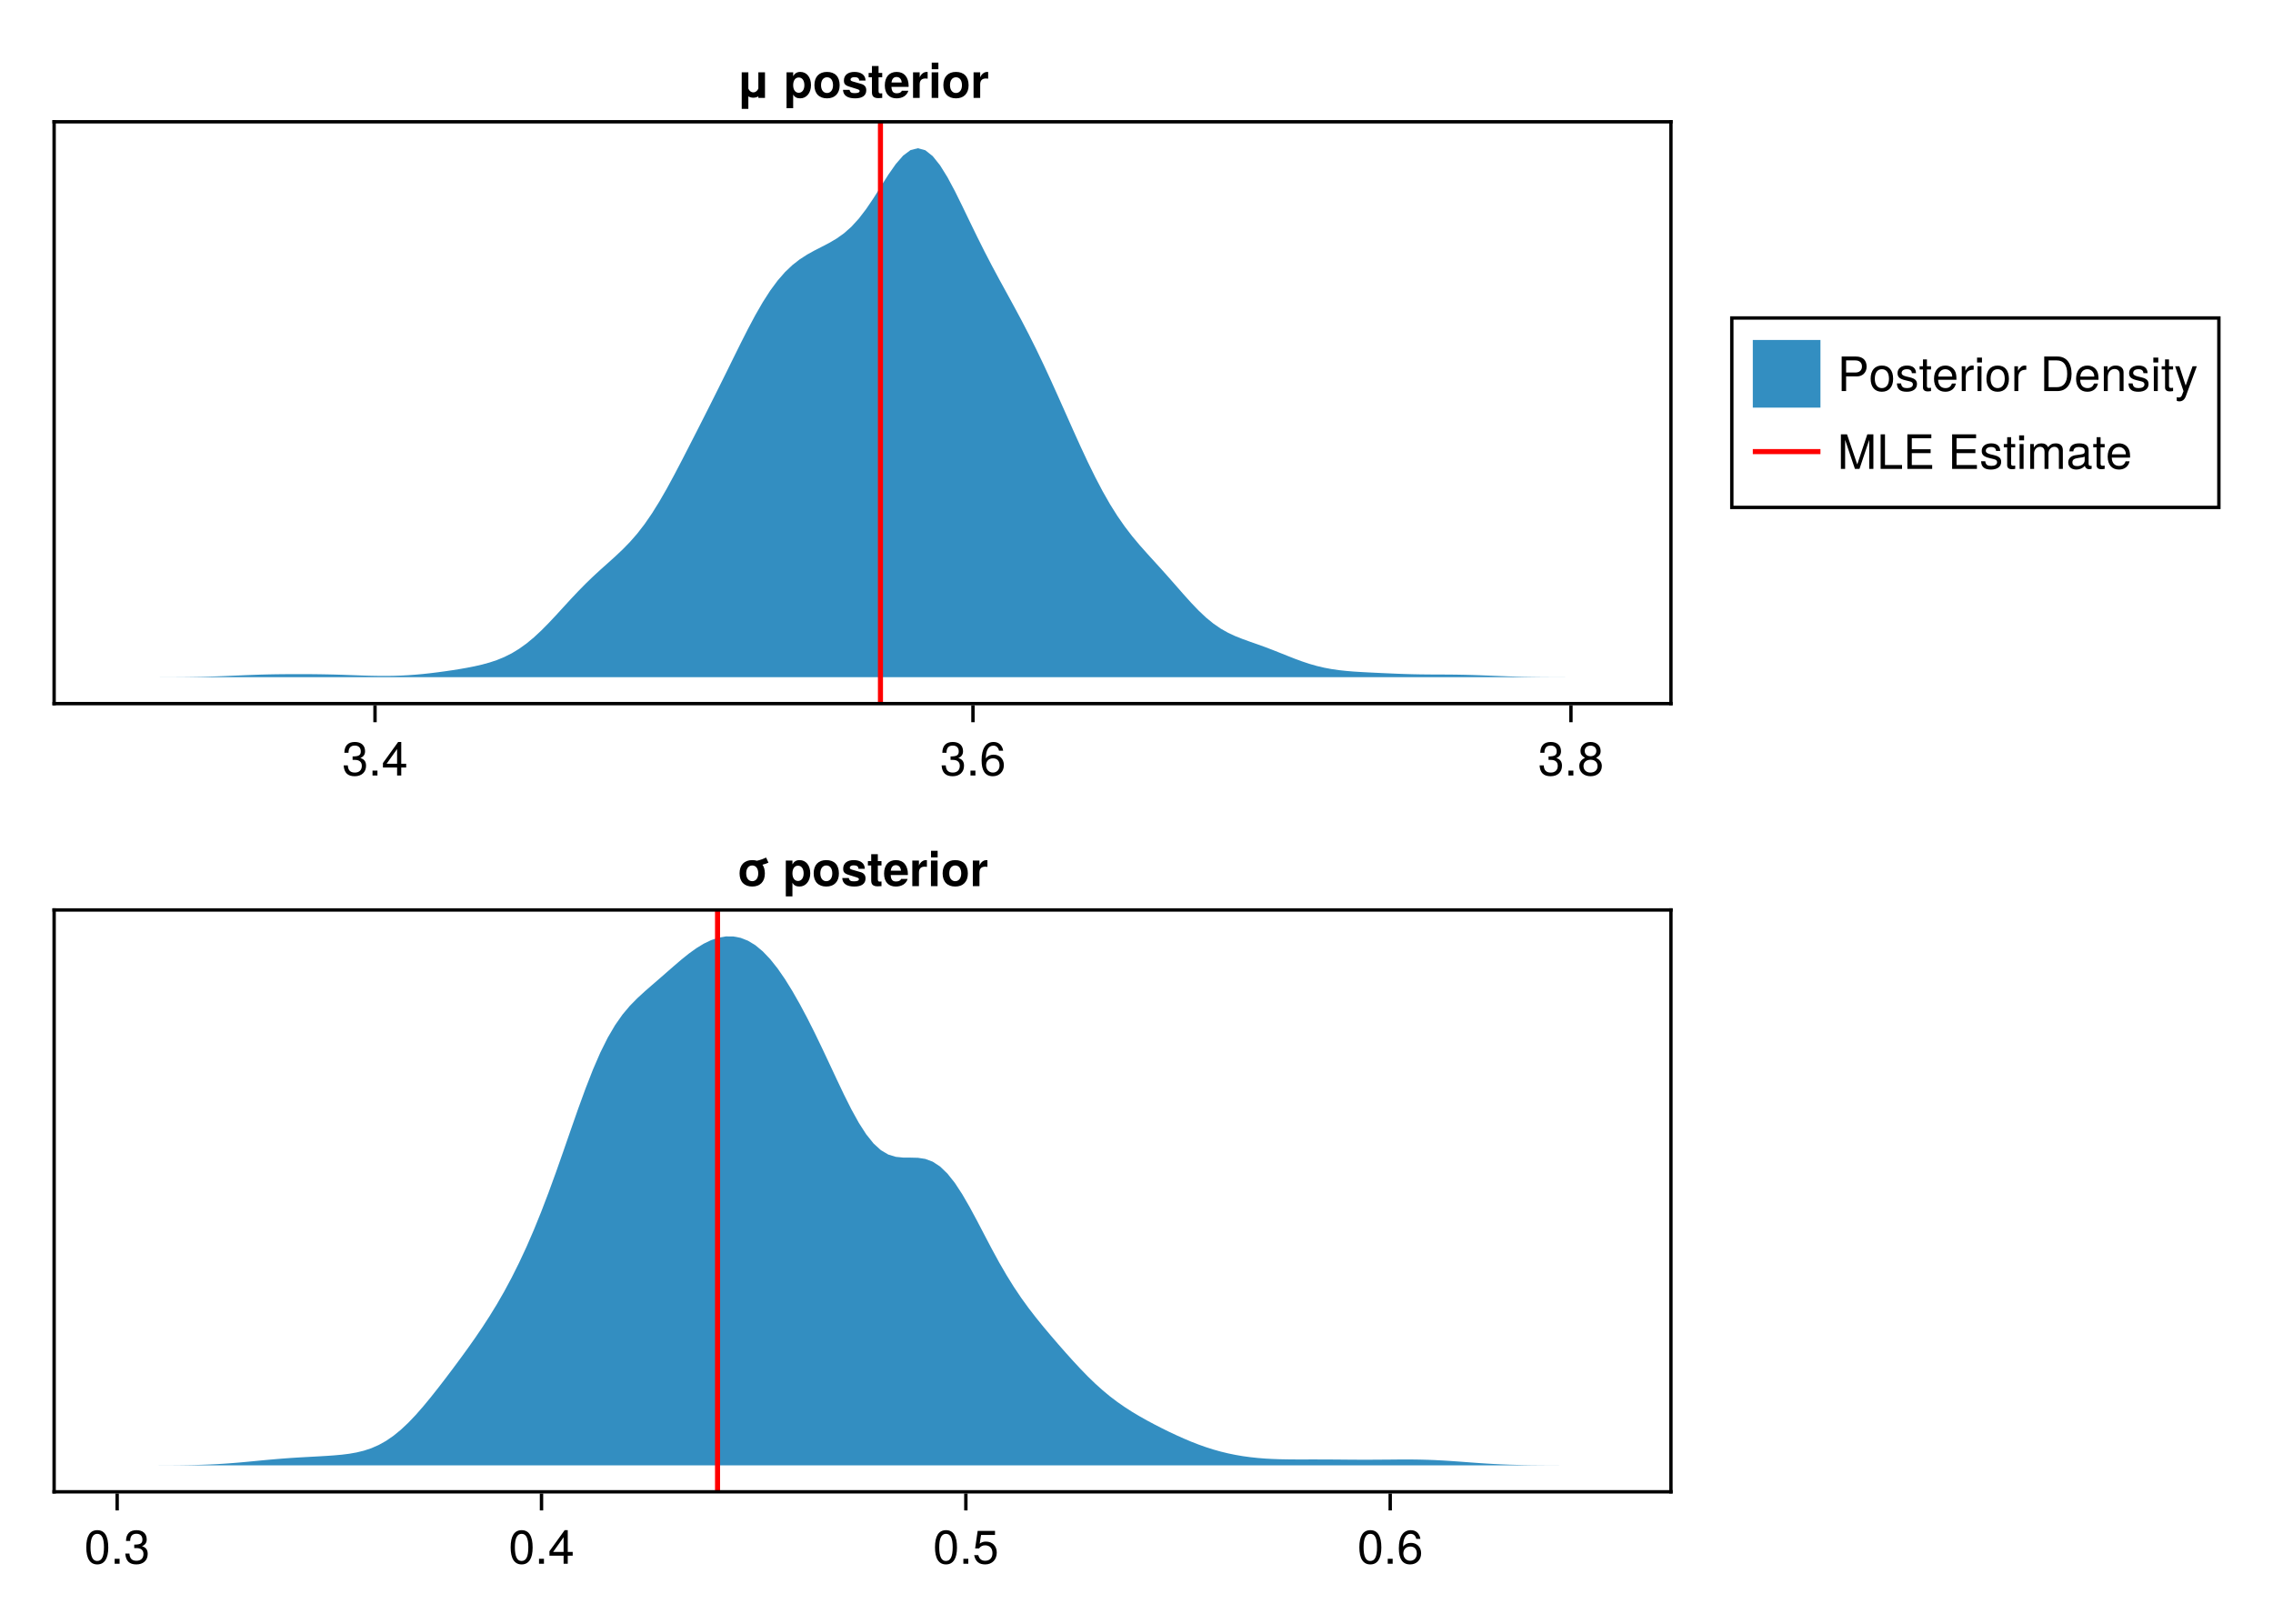 <?xml version="1.0" encoding="UTF-8"?>
<svg xmlns="http://www.w3.org/2000/svg" xmlns:xlink="http://www.w3.org/1999/xlink" width="504" height="360" viewBox="0 0 504 360">
<defs>
<g>
<g id="glyph-0-0-ec0c95a7">
<path d="M 5.312 -2.156 C 5.312 -0.75 4.328 0.156 2.797 0.156 C 1.266 0.156 0.453 -0.594 0.344 -2.25 C 0.344 -2.25 1.266 -2.25 1.266 -2.25 C 1.328 -1.172 1.812 -0.656 2.828 -0.656 C 3.797 -0.656 4.375 -1.219 4.375 -2.156 C 4.375 -2.984 3.844 -3.469 2.828 -3.469 C 2.828 -3.469 2.328 -3.469 2.328 -3.469 C 2.328 -3.469 2.328 -4.234 2.328 -4.234 C 3.797 -4.234 4.141 -4.562 4.141 -5.359 C 4.141 -6.156 3.656 -6.641 2.828 -6.641 C 1.891 -6.641 1.438 -6.141 1.422 -5.047 C 1.422 -5.047 0.5 -5.047 0.5 -5.047 C 0.531 -6.625 1.328 -7.438 2.828 -7.438 C 4.234 -7.438 5.094 -6.672 5.094 -5.391 C 5.094 -4.656 4.75 -4.172 4.047 -3.891 C 4.953 -3.594 5.312 -3.062 5.312 -2.156 Z M 5.312 -2.156 "/>
</g>
<g id="glyph-0-1-ec0c95a7">
<path d="M 2 0 C 2 0 0.906 0 0.906 0 C 0.906 0 0.906 -1.094 0.906 -1.094 C 0.906 -1.094 2 -1.094 2 -1.094 C 2 -1.094 2 0 2 0 Z M 2 0 "/>
</g>
<g id="glyph-0-2-ec0c95a7">
<path d="M 5.453 -1.781 C 5.453 -1.781 4.359 -1.781 4.359 -1.781 C 4.359 -1.781 4.359 0 4.359 0 C 4.359 0 3.438 0 3.438 0 C 3.438 0 3.438 -1.781 3.438 -1.781 C 3.438 -1.781 0.297 -1.781 0.297 -1.781 C 0.297 -1.781 0.297 -2.766 0.297 -2.766 C 0.297 -2.766 3.672 -7.438 3.672 -7.438 C 3.672 -7.438 4.359 -7.438 4.359 -7.438 C 4.359 -7.438 4.359 -2.609 4.359 -2.609 C 4.359 -2.609 5.453 -2.609 5.453 -2.609 C 5.453 -2.609 5.453 -1.781 5.453 -1.781 Z M 3.438 -2.609 C 3.438 -2.609 3.438 -5.875 3.438 -5.875 C 3.438 -5.875 1.109 -2.609 1.109 -2.609 C 1.109 -2.609 3.438 -2.609 3.438 -2.609 Z M 3.438 -2.609 "/>
</g>
<g id="glyph-1-0-ec0c95a7">
<path d="M 5.312 -2.156 C 5.312 -0.75 4.328 0.156 2.797 0.156 C 1.266 0.156 0.453 -0.594 0.344 -2.25 C 0.344 -2.25 1.266 -2.25 1.266 -2.25 C 1.328 -1.172 1.812 -0.656 2.828 -0.656 C 3.797 -0.656 4.375 -1.219 4.375 -2.156 C 4.375 -2.984 3.844 -3.469 2.828 -3.469 C 2.828 -3.469 2.328 -3.469 2.328 -3.469 C 2.328 -3.469 2.328 -4.234 2.328 -4.234 C 3.797 -4.234 4.141 -4.562 4.141 -5.359 C 4.141 -6.156 3.656 -6.641 2.828 -6.641 C 1.891 -6.641 1.438 -6.141 1.422 -5.047 C 1.422 -5.047 0.5 -5.047 0.5 -5.047 C 0.531 -6.625 1.328 -7.438 2.828 -7.438 C 4.234 -7.438 5.094 -6.672 5.094 -5.391 C 5.094 -4.656 4.75 -4.172 4.047 -3.891 C 4.953 -3.594 5.312 -3.062 5.312 -2.156 Z M 5.312 -2.156 "/>
</g>
<g id="glyph-1-1-ec0c95a7">
<path d="M 2 0 C 2 0 0.906 0 0.906 0 C 0.906 0 0.906 -1.094 0.906 -1.094 C 0.906 -1.094 2 -1.094 2 -1.094 C 2 -1.094 2 0 2 0 Z M 2 0 "/>
</g>
<g id="glyph-1-2-ec0c95a7">
<path d="M 5.391 -2.312 C 5.391 -0.844 4.375 0.156 2.953 0.156 C 1.25 0.156 0.453 -1.078 0.453 -3.391 C 0.453 -5.984 1.391 -7.438 3.125 -7.438 C 4.25 -7.438 5.047 -6.719 5.234 -5.5 C 5.234 -5.5 4.312 -5.5 4.312 -5.5 C 4.156 -6.219 3.703 -6.625 3.062 -6.625 C 2 -6.625 1.406 -5.625 1.391 -3.797 C 1.797 -4.344 2.375 -4.625 3.109 -4.625 C 4.438 -4.625 5.391 -3.703 5.391 -2.312 Z M 4.438 -2.234 C 4.438 -3.234 3.891 -3.812 3 -3.812 C 2.078 -3.812 1.453 -3.219 1.453 -2.281 C 1.453 -1.328 2.094 -0.656 2.969 -0.656 C 3.812 -0.656 4.438 -1.297 4.438 -2.234 Z M 4.438 -2.234 "/>
</g>
<g id="glyph-1-3-ec0c95a7">
<path d="M 5.391 -2.094 C 5.391 -0.75 4.359 0.156 2.891 0.156 C 1.422 0.156 0.391 -0.75 0.391 -2.109 C 0.391 -2.922 0.812 -3.5 1.656 -3.922 C 0.906 -4.391 0.656 -4.766 0.656 -5.453 C 0.656 -6.625 1.578 -7.438 2.891 -7.438 C 4.203 -7.438 5.125 -6.625 5.125 -5.453 C 5.125 -4.75 4.875 -4.375 4.109 -3.922 C 4.969 -3.5 5.391 -2.922 5.391 -2.094 Z M 4.172 -5.438 C 4.172 -6.156 3.672 -6.625 2.891 -6.625 C 2.109 -6.625 1.594 -6.156 1.594 -5.453 C 1.594 -4.75 2.109 -4.281 2.891 -4.281 C 3.672 -4.281 4.172 -4.75 4.172 -5.438 Z M 4.438 -2.094 C 4.438 -2.969 3.812 -3.5 2.891 -3.5 C 1.969 -3.5 1.328 -2.969 1.328 -2.094 C 1.328 -1.219 1.969 -0.656 2.859 -0.656 C 3.812 -0.656 4.438 -1.203 4.438 -2.094 Z M 4.438 -2.094 "/>
</g>
<g id="glyph-2-0-ec0c95a7">
<path d="M 5.312 -2.156 C 5.312 -0.75 4.328 0.156 2.797 0.156 C 1.266 0.156 0.453 -0.594 0.344 -2.25 C 0.344 -2.25 1.266 -2.25 1.266 -2.25 C 1.328 -1.172 1.812 -0.656 2.828 -0.656 C 3.797 -0.656 4.375 -1.219 4.375 -2.156 C 4.375 -2.984 3.844 -3.469 2.828 -3.469 C 2.828 -3.469 2.328 -3.469 2.328 -3.469 C 2.328 -3.469 2.328 -4.234 2.328 -4.234 C 3.797 -4.234 4.141 -4.562 4.141 -5.359 C 4.141 -6.156 3.656 -6.641 2.828 -6.641 C 1.891 -6.641 1.438 -6.141 1.422 -5.047 C 1.422 -5.047 0.5 -5.047 0.5 -5.047 C 0.531 -6.625 1.328 -7.438 2.828 -7.438 C 4.234 -7.438 5.094 -6.672 5.094 -5.391 C 5.094 -4.656 4.75 -4.172 4.047 -3.891 C 4.953 -3.594 5.312 -3.062 5.312 -2.156 Z M 5.312 -2.156 "/>
</g>
<g id="glyph-2-1-ec0c95a7">
<path d="M 2 0 C 2 0 0.906 0 0.906 0 C 0.906 0 0.906 -1.094 0.906 -1.094 C 0.906 -1.094 2 -1.094 2 -1.094 C 2 -1.094 2 0 2 0 Z M 2 0 "/>
</g>
<g id="glyph-3-0-ec0c95a7">
<path d="M 6.422 0 C 6.422 0 4.953 0 4.953 0 C 4.953 0 4.953 -0.344 4.953 -0.344 C 4.625 -0.141 4.234 -0.047 3.844 -0.047 C 3.438 -0.047 3.062 -0.141 2.734 -0.344 C 2.734 -0.344 2.734 2.422 2.734 2.422 C 2.734 2.422 1.266 2.422 1.266 2.422 C 1.266 2.422 1.266 -5.672 1.266 -5.672 C 1.266 -5.672 2.734 -5.672 2.734 -5.672 C 2.734 -5.672 2.734 -2.078 2.734 -2.078 C 2.922 -1.594 3.312 -1.234 3.844 -1.234 C 4.359 -1.234 4.75 -1.594 4.953 -2.078 C 4.953 -2.078 4.953 -5.672 4.953 -5.672 C 4.953 -5.672 6.422 -5.672 6.422 -5.672 C 6.422 -5.672 6.422 0 6.422 0 Z M 6.422 0 "/>
</g>
<g id="glyph-4-0-ec0c95a7">
</g>
<g id="glyph-4-1-ec0c95a7">
<path d="M 6.031 -2.828 C 6.031 -1.109 5.016 0.094 3.656 0.094 C 2.938 0.094 2.438 -0.125 2.078 -0.75 C 2.078 -0.75 2.078 2.281 2.078 2.281 C 2.078 2.281 0.609 2.281 0.609 2.281 C 0.609 2.281 0.609 -5.672 0.609 -5.672 C 0.609 -5.672 2.078 -5.672 2.078 -5.672 C 2.078 -5.672 2.078 -4.828 2.078 -4.828 C 2.438 -5.453 2.938 -5.766 3.656 -5.766 C 5.141 -5.766 6.031 -4.516 6.031 -2.828 Z M 4.562 -2.812 C 4.562 -3.891 4.062 -4.531 3.312 -4.531 C 2.578 -4.531 2.078 -3.891 2.078 -2.828 C 2.078 -1.781 2.578 -1.141 3.312 -1.141 C 4.047 -1.141 4.562 -1.781 4.562 -2.812 Z M 4.562 -2.812 "/>
</g>
<g id="glyph-4-2-ec0c95a7">
<path d="M 5.969 -2.797 C 5.969 -0.969 4.891 0.094 3.172 0.094 C 1.422 0.094 0.375 -0.969 0.375 -2.828 C 0.375 -4.688 1.422 -5.766 3.156 -5.766 C 4.938 -5.766 5.969 -4.719 5.969 -2.797 Z M 4.5 -2.812 C 4.5 -3.922 3.984 -4.578 3.172 -4.578 C 2.375 -4.578 1.844 -3.922 1.844 -2.828 C 1.844 -1.75 2.375 -1.094 3.172 -1.094 C 3.953 -1.094 4.5 -1.75 4.5 -2.812 Z M 4.5 -2.812 "/>
</g>
<g id="glyph-5-0-ec0c95a7">
<path d="M 5.453 -1.688 C 5.453 -0.531 4.578 0.094 2.984 0.094 C 1.266 0.094 0.344 -0.562 0.297 -1.797 C 0.297 -1.797 1.75 -1.797 1.75 -1.797 C 1.875 -1.188 2.219 -1.062 2.891 -1.062 C 3.578 -1.062 3.984 -1.203 3.984 -1.547 C 3.984 -1.703 3.859 -1.812 3.5 -1.938 C 3.5 -1.938 1.75 -2.484 1.75 -2.484 C 0.688 -2.797 0.5 -3.188 0.5 -3.875 C 0.5 -5.047 1.391 -5.766 2.828 -5.766 C 4.359 -5.766 5.281 -5.047 5.297 -3.844 C 5.297 -3.844 3.891 -3.844 3.891 -3.844 C 3.875 -4.359 3.531 -4.609 2.828 -4.609 C 2.312 -4.609 1.969 -4.406 1.969 -4.078 C 1.969 -3.859 2.078 -3.766 2.484 -3.641 C 2.484 -3.641 4.344 -3.109 4.344 -3.109 C 5.094 -2.891 5.453 -2.406 5.453 -1.75 C 5.453 -1.75 5.453 -1.688 5.453 -1.688 Z M 5.453 -1.688 "/>
</g>
<g id="glyph-5-1-ec0c95a7">
<path d="M 3.156 0 C 2.891 0.016 2.641 0.047 2.312 0.047 C 1.344 0.047 0.875 -0.328 0.875 -1.219 C 0.875 -1.219 0.875 -4.578 0.875 -4.578 C 0.875 -4.578 0.141 -4.578 0.141 -4.578 C 0.141 -4.578 0.141 -5.547 0.141 -5.547 C 0.141 -5.547 0.875 -5.547 0.875 -5.547 C 0.875 -5.547 0.875 -7.078 0.875 -7.078 C 0.875 -7.078 2.344 -7.078 2.344 -7.078 C 2.344 -7.078 2.344 -5.547 2.344 -5.547 C 2.344 -5.547 3.156 -5.547 3.156 -5.547 C 3.156 -5.547 3.156 -4.578 3.156 -4.578 C 3.156 -4.578 2.344 -4.578 2.344 -4.578 C 2.344 -4.578 2.344 -1.609 2.344 -1.609 C 2.344 -1.109 2.438 -1 2.828 -1 C 2.922 -1 3.016 -1.016 3.156 -1.031 C 3.156 -1.031 3.156 0 3.156 0 Z M 3.156 0 "/>
</g>
<g id="glyph-5-2-ec0c95a7">
<path d="M 5.516 -2.625 C 5.516 -2.625 5.5 -2.453 5.5 -2.453 C 5.5 -2.453 1.703 -2.453 1.703 -2.453 C 1.75 -1.344 2.188 -1.031 2.875 -1.031 C 3.406 -1.031 3.875 -1.188 4 -1.594 C 4 -1.594 5.453 -1.594 5.453 -1.594 C 5.125 -0.484 4.094 0.094 2.828 0.094 C 1.219 0.094 0.234 -0.938 0.234 -2.766 C 0.234 -4.656 1.234 -5.766 2.859 -5.766 C 4.531 -5.766 5.516 -4.578 5.516 -2.625 Z M 3.984 -3.422 C 3.906 -4.234 3.469 -4.641 2.828 -4.641 C 2.188 -4.641 1.812 -4.203 1.719 -3.422 C 1.719 -3.422 3.984 -3.422 3.984 -3.422 Z M 3.984 -3.422 "/>
</g>
<g id="glyph-5-3-ec0c95a7">
<path d="M 3.891 -4.266 C 3.688 -4.297 3.578 -4.312 3.422 -4.312 C 2.562 -4.312 2.125 -3.875 2.125 -3.016 C 2.125 -3.016 2.125 0 2.125 0 C 2.125 0 0.656 0 0.656 0 C 0.656 0 0.656 -5.672 0.656 -5.672 C 0.656 -5.672 2.125 -5.672 2.125 -5.672 C 2.125 -5.672 2.125 -4.562 2.125 -4.562 C 2.453 -5.328 3.031 -5.766 3.703 -5.766 C 3.75 -5.766 3.797 -5.766 3.891 -5.75 C 3.891 -5.75 3.891 -4.266 3.891 -4.266 Z M 3.891 -4.266 "/>
</g>
<g id="glyph-5-4-ec0c95a7">
<path d="M 2.172 0 C 2.172 0 0.703 0 0.703 0 C 0.703 0 0.703 -5.672 0.703 -5.672 C 0.703 -5.672 2.172 -5.672 2.172 -5.672 C 2.172 -5.672 2.172 0 2.172 0 Z M 2.188 -6.359 C 2.188 -6.359 0.719 -6.359 0.719 -6.359 C 0.719 -6.359 0.719 -7.828 0.719 -7.828 C 0.719 -7.828 2.188 -7.828 2.188 -7.828 C 2.188 -7.828 2.188 -6.359 2.188 -6.359 Z M 2.188 -6.359 "/>
</g>
<g id="glyph-5-5-ec0c95a7">
<path d="M 5.969 -2.797 C 5.969 -0.969 4.891 0.094 3.172 0.094 C 1.422 0.094 0.375 -0.969 0.375 -2.828 C 0.375 -4.688 1.422 -5.766 3.156 -5.766 C 4.938 -5.766 5.969 -4.719 5.969 -2.797 Z M 4.5 -2.812 C 4.5 -3.922 3.984 -4.578 3.172 -4.578 C 2.375 -4.578 1.844 -3.922 1.844 -2.828 C 1.844 -1.75 2.375 -1.094 3.172 -1.094 C 3.953 -1.094 4.5 -1.75 4.5 -2.812 Z M 4.5 -2.812 "/>
</g>
<g id="glyph-6-0-ec0c95a7">
<path d="M 5.328 -3.578 C 5.328 -1.141 4.469 0.156 2.891 0.156 C 1.297 0.156 0.453 -1.141 0.453 -3.641 C 0.453 -6.141 1.281 -7.438 2.891 -7.438 C 4.5 -7.438 5.328 -6.156 5.328 -3.578 Z M 4.375 -3.672 C 4.375 -5.656 3.891 -6.625 2.891 -6.625 C 1.891 -6.625 1.391 -5.672 1.391 -3.641 C 1.391 -1.594 1.891 -0.609 2.859 -0.609 C 3.891 -0.609 4.375 -1.547 4.375 -3.672 Z M 4.375 -3.672 "/>
</g>
<g id="glyph-7-0-ec0c95a7">
<path d="M 2 0 C 2 0 0.906 0 0.906 0 C 0.906 0 0.906 -1.094 0.906 -1.094 C 0.906 -1.094 2 -1.094 2 -1.094 C 2 -1.094 2 0 2 0 Z M 2 0 "/>
</g>
<g id="glyph-7-1-ec0c95a7">
<path d="M 5.312 -2.156 C 5.312 -0.75 4.328 0.156 2.797 0.156 C 1.266 0.156 0.453 -0.594 0.344 -2.25 C 0.344 -2.25 1.266 -2.25 1.266 -2.25 C 1.328 -1.172 1.812 -0.656 2.828 -0.656 C 3.797 -0.656 4.375 -1.219 4.375 -2.156 C 4.375 -2.984 3.844 -3.469 2.828 -3.469 C 2.828 -3.469 2.328 -3.469 2.328 -3.469 C 2.328 -3.469 2.328 -4.234 2.328 -4.234 C 3.797 -4.234 4.141 -4.562 4.141 -5.359 C 4.141 -6.156 3.656 -6.641 2.828 -6.641 C 1.891 -6.641 1.438 -6.141 1.422 -5.047 C 1.422 -5.047 0.5 -5.047 0.5 -5.047 C 0.531 -6.625 1.328 -7.438 2.828 -7.438 C 4.234 -7.438 5.094 -6.672 5.094 -5.391 C 5.094 -4.656 4.75 -4.172 4.047 -3.891 C 4.953 -3.594 5.312 -3.062 5.312 -2.156 Z M 5.312 -2.156 "/>
</g>
<g id="glyph-8-0-ec0c95a7">
<path d="M 5.328 -3.578 C 5.328 -1.141 4.469 0.156 2.891 0.156 C 1.297 0.156 0.453 -1.141 0.453 -3.641 C 0.453 -6.141 1.281 -7.438 2.891 -7.438 C 4.5 -7.438 5.328 -6.156 5.328 -3.578 Z M 4.375 -3.672 C 4.375 -5.656 3.891 -6.625 2.891 -6.625 C 1.891 -6.625 1.391 -5.672 1.391 -3.641 C 1.391 -1.594 1.891 -0.609 2.859 -0.609 C 3.891 -0.609 4.375 -1.547 4.375 -3.672 Z M 4.375 -3.672 "/>
</g>
<g id="glyph-8-1-ec0c95a7">
<path d="M 2 0 C 2 0 0.906 0 0.906 0 C 0.906 0 0.906 -1.094 0.906 -1.094 C 0.906 -1.094 2 -1.094 2 -1.094 C 2 -1.094 2 0 2 0 Z M 2 0 "/>
</g>
<g id="glyph-8-2-ec0c95a7">
<path d="M 5.453 -1.781 C 5.453 -1.781 4.359 -1.781 4.359 -1.781 C 4.359 -1.781 4.359 0 4.359 0 C 4.359 0 3.438 0 3.438 0 C 3.438 0 3.438 -1.781 3.438 -1.781 C 3.438 -1.781 0.297 -1.781 0.297 -1.781 C 0.297 -1.781 0.297 -2.766 0.297 -2.766 C 0.297 -2.766 3.672 -7.438 3.672 -7.438 C 3.672 -7.438 4.359 -7.438 4.359 -7.438 C 4.359 -7.438 4.359 -2.609 4.359 -2.609 C 4.359 -2.609 5.453 -2.609 5.453 -2.609 C 5.453 -2.609 5.453 -1.781 5.453 -1.781 Z M 3.438 -2.609 C 3.438 -2.609 3.438 -5.875 3.438 -5.875 C 3.438 -5.875 1.109 -2.609 1.109 -2.609 C 1.109 -2.609 3.438 -2.609 3.438 -2.609 Z M 3.438 -2.609 "/>
</g>
<g id="glyph-8-3-ec0c95a7">
<path d="M 5.391 -2.469 C 5.391 -0.891 4.344 0.156 2.828 0.156 C 1.516 0.156 0.672 -0.438 0.375 -1.906 C 0.375 -1.906 1.297 -1.906 1.297 -1.906 C 1.516 -1.078 2 -0.656 2.812 -0.656 C 3.828 -0.656 4.438 -1.266 4.438 -2.344 C 4.438 -3.438 3.812 -4.078 2.812 -4.078 C 2.234 -4.078 1.875 -3.906 1.453 -3.391 C 1.453 -3.391 0.594 -3.391 0.594 -3.391 C 0.594 -3.391 1.156 -7.281 1.156 -7.281 C 1.156 -7.281 5 -7.281 5 -7.281 C 5 -7.281 5 -6.375 5 -6.375 C 5 -6.375 1.906 -6.375 1.906 -6.375 C 1.906 -6.375 1.609 -4.453 1.609 -4.453 C 2.031 -4.766 2.453 -4.906 2.984 -4.906 C 4.406 -4.906 5.391 -3.938 5.391 -2.469 Z M 5.391 -2.469 "/>
</g>
<g id="glyph-8-4-ec0c95a7">
<path d="M 5.391 -2.312 C 5.391 -0.844 4.375 0.156 2.953 0.156 C 1.25 0.156 0.453 -1.078 0.453 -3.391 C 0.453 -5.984 1.391 -7.438 3.125 -7.438 C 4.25 -7.438 5.047 -6.719 5.234 -5.5 C 5.234 -5.5 4.312 -5.5 4.312 -5.5 C 4.156 -6.219 3.703 -6.625 3.062 -6.625 C 2 -6.625 1.406 -5.625 1.391 -3.797 C 1.797 -4.344 2.375 -4.625 3.109 -4.625 C 4.438 -4.625 5.391 -3.703 5.391 -2.312 Z M 4.438 -2.234 C 4.438 -3.234 3.891 -3.812 3 -3.812 C 2.078 -3.812 1.453 -3.219 1.453 -2.281 C 1.453 -1.328 2.094 -0.656 2.969 -0.656 C 3.812 -0.656 4.438 -1.297 4.438 -2.234 Z M 4.438 -2.234 "/>
</g>
<g id="glyph-9-0-ec0c95a7">
<path d="M 5.328 -3.578 C 5.328 -1.141 4.469 0.156 2.891 0.156 C 1.297 0.156 0.453 -1.141 0.453 -3.641 C 0.453 -6.141 1.281 -7.438 2.891 -7.438 C 4.5 -7.438 5.328 -6.156 5.328 -3.578 Z M 4.375 -3.672 C 4.375 -5.656 3.891 -6.625 2.891 -6.625 C 1.891 -6.625 1.391 -5.672 1.391 -3.641 C 1.391 -1.594 1.891 -0.609 2.859 -0.609 C 3.891 -0.609 4.375 -1.547 4.375 -3.672 Z M 4.375 -3.672 "/>
</g>
<g id="glyph-9-1-ec0c95a7">
<path d="M 2 0 C 2 0 0.906 0 0.906 0 C 0.906 0 0.906 -1.094 0.906 -1.094 C 0.906 -1.094 2 -1.094 2 -1.094 C 2 -1.094 2 0 2 0 Z M 2 0 "/>
</g>
<g id="glyph-10-0-ec0c95a7">
<path d="M 7.031 -5.203 C 6.609 -5 6.156 -4.859 5.703 -4.75 C 6.047 -4.281 6.234 -3.609 6.234 -2.797 C 6.234 -0.969 5.156 0.094 3.438 0.094 C 1.688 0.094 0.625 -0.969 0.625 -2.828 C 0.625 -4.688 1.688 -5.766 3.422 -5.766 C 3.812 -5.766 4.156 -5.719 4.469 -5.625 C 5.172 -5.766 5.859 -6.031 6.516 -6.328 C 6.516 -6.328 7.031 -5.203 7.031 -5.203 Z M 4.766 -2.812 C 4.766 -3.922 4.234 -4.578 3.438 -4.578 C 2.641 -4.578 2.094 -3.922 2.094 -2.828 C 2.094 -1.75 2.641 -1.094 3.438 -1.094 C 4.219 -1.094 4.766 -1.75 4.766 -2.812 Z M 4.766 -2.812 "/>
</g>
<g id="glyph-10-1-ec0c95a7">
<path d="M 3.156 0 C 2.891 0.016 2.641 0.047 2.312 0.047 C 1.344 0.047 0.875 -0.328 0.875 -1.219 C 0.875 -1.219 0.875 -4.578 0.875 -4.578 C 0.875 -4.578 0.141 -4.578 0.141 -4.578 C 0.141 -4.578 0.141 -5.547 0.141 -5.547 C 0.141 -5.547 0.875 -5.547 0.875 -5.547 C 0.875 -5.547 0.875 -7.078 0.875 -7.078 C 0.875 -7.078 2.344 -7.078 2.344 -7.078 C 2.344 -7.078 2.344 -5.547 2.344 -5.547 C 2.344 -5.547 3.156 -5.547 3.156 -5.547 C 3.156 -5.547 3.156 -4.578 3.156 -4.578 C 3.156 -4.578 2.344 -4.578 2.344 -4.578 C 2.344 -4.578 2.344 -1.609 2.344 -1.609 C 2.344 -1.109 2.438 -1 2.828 -1 C 2.922 -1 3.016 -1.016 3.156 -1.031 C 3.156 -1.031 3.156 0 3.156 0 Z M 3.156 0 "/>
</g>
<g id="glyph-10-2-ec0c95a7">
<path d="M 5.516 -2.625 C 5.516 -2.625 5.5 -2.453 5.5 -2.453 C 5.5 -2.453 1.703 -2.453 1.703 -2.453 C 1.75 -1.344 2.188 -1.031 2.875 -1.031 C 3.406 -1.031 3.875 -1.188 4 -1.594 C 4 -1.594 5.453 -1.594 5.453 -1.594 C 5.125 -0.484 4.094 0.094 2.828 0.094 C 1.219 0.094 0.234 -0.938 0.234 -2.766 C 0.234 -4.656 1.234 -5.766 2.859 -5.766 C 4.531 -5.766 5.516 -4.578 5.516 -2.625 Z M 3.984 -3.422 C 3.906 -4.234 3.469 -4.641 2.828 -4.641 C 2.188 -4.641 1.812 -4.203 1.719 -3.422 C 1.719 -3.422 3.984 -3.422 3.984 -3.422 Z M 3.984 -3.422 "/>
</g>
<g id="glyph-10-3-ec0c95a7">
<path d="M 2.172 0 C 2.172 0 0.703 0 0.703 0 C 0.703 0 0.703 -5.672 0.703 -5.672 C 0.703 -5.672 2.172 -5.672 2.172 -5.672 C 2.172 -5.672 2.172 0 2.172 0 Z M 2.188 -6.359 C 2.188 -6.359 0.719 -6.359 0.719 -6.359 C 0.719 -6.359 0.719 -7.828 0.719 -7.828 C 0.719 -7.828 2.188 -7.828 2.188 -7.828 C 2.188 -7.828 2.188 -6.359 2.188 -6.359 Z M 2.188 -6.359 "/>
</g>
<g id="glyph-10-4-ec0c95a7">
<path d="M 5.969 -2.797 C 5.969 -0.969 4.891 0.094 3.172 0.094 C 1.422 0.094 0.375 -0.969 0.375 -2.828 C 0.375 -4.688 1.422 -5.766 3.156 -5.766 C 4.938 -5.766 5.969 -4.719 5.969 -2.797 Z M 4.5 -2.812 C 4.5 -3.922 3.984 -4.578 3.172 -4.578 C 2.375 -4.578 1.844 -3.922 1.844 -2.828 C 1.844 -1.75 2.375 -1.094 3.172 -1.094 C 3.953 -1.094 4.5 -1.75 4.5 -2.812 Z M 4.5 -2.812 "/>
</g>
<g id="glyph-10-5-ec0c95a7">
<path d="M 3.891 -4.266 C 3.688 -4.297 3.578 -4.312 3.422 -4.312 C 2.562 -4.312 2.125 -3.875 2.125 -3.016 C 2.125 -3.016 2.125 0 2.125 0 C 2.125 0 0.656 0 0.656 0 C 0.656 0 0.656 -5.672 0.656 -5.672 C 0.656 -5.672 2.125 -5.672 2.125 -5.672 C 2.125 -5.672 2.125 -4.562 2.125 -4.562 C 2.453 -5.328 3.031 -5.766 3.703 -5.766 C 3.75 -5.766 3.797 -5.766 3.891 -5.75 C 3.891 -5.75 3.891 -4.266 3.891 -4.266 Z M 3.891 -4.266 "/>
</g>
<g id="glyph-11-0-ec0c95a7">
</g>
<g id="glyph-11-1-ec0c95a7">
<path d="M 6.031 -2.828 C 6.031 -1.109 5.016 0.094 3.656 0.094 C 2.938 0.094 2.438 -0.125 2.078 -0.75 C 2.078 -0.75 2.078 2.281 2.078 2.281 C 2.078 2.281 0.609 2.281 0.609 2.281 C 0.609 2.281 0.609 -5.672 0.609 -5.672 C 0.609 -5.672 2.078 -5.672 2.078 -5.672 C 2.078 -5.672 2.078 -4.828 2.078 -4.828 C 2.438 -5.453 2.938 -5.766 3.656 -5.766 C 5.141 -5.766 6.031 -4.516 6.031 -2.828 Z M 4.562 -2.812 C 4.562 -3.891 4.062 -4.531 3.312 -4.531 C 2.578 -4.531 2.078 -3.891 2.078 -2.828 C 2.078 -1.781 2.578 -1.141 3.312 -1.141 C 4.047 -1.141 4.562 -1.781 4.562 -2.812 Z M 4.562 -2.812 "/>
</g>
<g id="glyph-11-2-ec0c95a7">
<path d="M 5.969 -2.797 C 5.969 -0.969 4.891 0.094 3.172 0.094 C 1.422 0.094 0.375 -0.969 0.375 -2.828 C 0.375 -4.688 1.422 -5.766 3.156 -5.766 C 4.938 -5.766 5.969 -4.719 5.969 -2.797 Z M 4.5 -2.812 C 4.5 -3.922 3.984 -4.578 3.172 -4.578 C 2.375 -4.578 1.844 -3.922 1.844 -2.828 C 1.844 -1.75 2.375 -1.094 3.172 -1.094 C 3.953 -1.094 4.5 -1.75 4.5 -2.812 Z M 4.5 -2.812 "/>
</g>
<g id="glyph-12-0-ec0c95a7">
<path d="M 5.453 -1.688 C 5.453 -0.531 4.578 0.094 2.984 0.094 C 1.266 0.094 0.344 -0.562 0.297 -1.797 C 0.297 -1.797 1.75 -1.797 1.75 -1.797 C 1.875 -1.188 2.219 -1.062 2.891 -1.062 C 3.578 -1.062 3.984 -1.203 3.984 -1.547 C 3.984 -1.703 3.859 -1.812 3.5 -1.938 C 3.5 -1.938 1.75 -2.484 1.75 -2.484 C 0.688 -2.797 0.5 -3.188 0.5 -3.875 C 0.5 -5.047 1.391 -5.766 2.828 -5.766 C 4.359 -5.766 5.281 -5.047 5.297 -3.844 C 5.297 -3.844 3.891 -3.844 3.891 -3.844 C 3.875 -4.359 3.531 -4.609 2.828 -4.609 C 2.312 -4.609 1.969 -4.406 1.969 -4.078 C 1.969 -3.859 2.078 -3.766 2.484 -3.641 C 2.484 -3.641 4.344 -3.109 4.344 -3.109 C 5.094 -2.891 5.453 -2.406 5.453 -1.75 C 5.453 -1.75 5.453 -1.688 5.453 -1.688 Z M 5.453 -1.688 "/>
</g>
<g id="glyph-13-0-ec0c95a7">
<path d="M 3.891 -4.266 C 3.688 -4.297 3.578 -4.312 3.422 -4.312 C 2.562 -4.312 2.125 -3.875 2.125 -3.016 C 2.125 -3.016 2.125 0 2.125 0 C 2.125 0 0.656 0 0.656 0 C 0.656 0 0.656 -5.672 0.656 -5.672 C 0.656 -5.672 2.125 -5.672 2.125 -5.672 C 2.125 -5.672 2.125 -4.562 2.125 -4.562 C 2.453 -5.328 3.031 -5.766 3.703 -5.766 C 3.75 -5.766 3.797 -5.766 3.891 -5.75 C 3.891 -5.75 3.891 -4.266 3.891 -4.266 Z M 3.891 -4.266 "/>
</g>
<g id="glyph-14-0-ec0c95a7">
<path d="M 6.484 -5.406 C 6.484 -4.141 5.594 -3.25 4.344 -3.25 C 4.344 -3.25 1.938 -3.25 1.938 -3.25 C 1.938 -3.25 1.938 0 1.938 0 C 1.938 0 0.953 0 0.953 0 C 0.953 0 0.953 -7.656 0.953 -7.656 C 0.953 -7.656 4.109 -7.656 4.109 -7.656 C 5.625 -7.656 6.484 -6.844 6.484 -5.406 Z M 5.453 -5.453 C 5.453 -6.297 4.906 -6.797 3.969 -6.797 C 3.969 -6.797 1.938 -6.797 1.938 -6.797 C 1.938 -6.797 1.938 -4.109 1.938 -4.109 C 1.938 -4.109 3.969 -4.109 3.969 -4.109 C 4.906 -4.109 5.453 -4.609 5.453 -5.453 Z M 5.453 -5.453 "/>
</g>
<g id="glyph-14-1-ec0c95a7">
<path d="M 5.359 -2.703 C 5.359 -0.906 4.406 0.156 2.859 0.156 C 1.297 0.156 0.375 -0.906 0.375 -2.75 C 0.375 -4.594 1.312 -5.656 2.859 -5.656 C 4.438 -5.656 5.359 -4.609 5.359 -2.703 Z M 4.438 -2.719 C 4.438 -4.078 3.859 -4.844 2.859 -4.844 C 1.891 -4.844 1.297 -4.078 1.297 -2.75 C 1.297 -1.422 1.891 -0.656 2.859 -0.656 C 3.828 -0.656 4.438 -1.422 4.438 -2.719 Z M 4.438 -2.719 "/>
</g>
<g id="glyph-14-2-ec0c95a7">
<path d="M 4.812 -1.547 C 4.812 -0.484 3.938 0.156 2.547 0.156 C 1.109 0.156 0.406 -0.406 0.359 -1.688 C 0.359 -1.688 1.281 -1.688 1.281 -1.688 C 1.391 -0.844 1.844 -0.656 2.625 -0.656 C 3.391 -0.656 3.906 -0.953 3.906 -1.469 C 3.906 -1.875 3.672 -2.047 3.062 -2.188 C 3.062 -2.188 2.234 -2.391 2.234 -2.391 C 0.938 -2.703 0.5 -3.125 0.5 -3.984 C 0.5 -5 1.328 -5.656 2.609 -5.656 C 3.875 -5.656 4.594 -5.047 4.594 -3.969 C 4.594 -3.969 3.672 -3.969 3.672 -3.969 C 3.656 -4.547 3.281 -4.844 2.578 -4.844 C 1.859 -4.844 1.406 -4.531 1.406 -4.016 C 1.406 -3.641 1.719 -3.406 2.422 -3.234 C 2.422 -3.234 3.266 -3.031 3.266 -3.031 C 4.359 -2.766 4.812 -2.359 4.812 -1.547 Z M 4.812 -1.547 "/>
</g>
<g id="glyph-14-3-ec0c95a7">
<path d="M 2.672 0 C 2.375 0.047 2.156 0.078 1.953 0.078 C 1.266 0.078 0.891 -0.234 0.891 -0.797 C 0.891 -0.797 0.891 -4.781 0.891 -4.781 C 0.891 -4.781 0.141 -4.781 0.141 -4.781 C 0.141 -4.781 0.141 -5.5 0.141 -5.5 C 0.141 -5.5 0.891 -5.5 0.891 -5.5 C 0.891 -5.5 0.891 -7.016 0.891 -7.016 C 0.891 -7.016 1.766 -7.016 1.766 -7.016 C 1.766 -7.016 1.766 -5.5 1.766 -5.5 C 1.766 -5.5 2.672 -5.5 2.672 -5.5 C 2.672 -5.5 2.672 -4.781 2.672 -4.781 C 2.672 -4.781 1.766 -4.781 1.766 -4.781 C 1.766 -4.781 1.766 -1.188 1.766 -1.188 C 1.766 -0.797 1.875 -0.688 2.25 -0.688 C 2.422 -0.688 2.547 -0.703 2.672 -0.734 C 2.672 -0.734 2.672 0 2.672 0 Z M 2.672 0 "/>
</g>
<g id="glyph-14-4-ec0c95a7">
<path d="M 5.391 -2.5 C 5.391 -2.5 1.328 -2.5 1.328 -2.5 C 1.359 -1.234 2.031 -0.656 2.953 -0.656 C 3.656 -0.656 4.141 -0.938 4.391 -1.672 C 4.391 -1.672 5.266 -1.672 5.266 -1.672 C 5.047 -0.562 4.172 0.156 2.922 0.156 C 1.375 0.156 0.422 -0.906 0.422 -2.719 C 0.422 -4.531 1.406 -5.656 2.938 -5.656 C 3.969 -5.656 4.812 -5.109 5.172 -4.203 C 5.328 -3.797 5.391 -3.297 5.391 -2.5 Z M 4.453 -3.281 C 4.453 -4.141 3.797 -4.844 2.922 -4.844 C 2.047 -4.844 1.422 -4.188 1.359 -3.219 C 1.359 -3.219 4.438 -3.219 4.438 -3.219 C 4.453 -3.234 4.453 -3.281 4.453 -3.281 Z M 4.453 -3.281 "/>
</g>
<g id="glyph-14-5-ec0c95a7">
<path d="M 3.375 -4.734 C 2.016 -4.719 1.609 -4.094 1.609 -2.859 C 1.609 -2.859 1.609 0 1.609 0 C 1.609 0 0.734 0 0.734 0 C 0.734 0 0.734 -5.5 0.734 -5.5 C 0.734 -5.5 1.531 -5.5 1.531 -5.5 C 1.531 -5.5 1.531 -4.5 1.531 -4.5 C 2.031 -5.328 2.469 -5.656 3.031 -5.656 C 3.156 -5.656 3.219 -5.656 3.375 -5.625 C 3.375 -5.625 3.375 -4.734 3.375 -4.734 Z M 3.375 -4.734 "/>
</g>
<g id="glyph-14-6-ec0c95a7">
<path d="M 1.609 0 C 1.609 0 0.734 0 0.734 0 C 0.734 0 0.734 -5.5 0.734 -5.5 C 0.734 -5.5 1.609 -5.5 1.609 -5.5 C 1.609 -5.5 1.609 0 1.609 0 Z M 1.719 -6.328 C 1.719 -6.328 0.625 -6.328 0.625 -6.328 C 0.625 -6.328 0.625 -7.422 0.625 -7.422 C 0.625 -7.422 1.719 -7.422 1.719 -7.422 C 1.719 -7.422 1.719 -6.328 1.719 -6.328 Z M 1.719 -6.328 "/>
</g>
<g id="glyph-14-7-ec0c95a7">
</g>
<g id="glyph-14-8-ec0c95a7">
<path d="M 7 -3.828 C 7 -1.453 5.812 0 3.891 0 C 3.891 0 0.938 0 0.938 0 C 0.938 0 0.938 -7.656 0.938 -7.656 C 0.938 -7.656 3.891 -7.656 3.891 -7.656 C 5.828 -7.656 7 -6.203 7 -3.828 Z M 6.031 -3.828 C 6.031 -5.781 5.234 -6.797 3.719 -6.797 C 3.719 -6.797 1.906 -6.797 1.906 -6.797 C 1.906 -6.797 1.906 -0.859 1.906 -0.859 C 1.906 -0.859 3.719 -0.859 3.719 -0.859 C 5.234 -0.859 6.031 -1.891 6.031 -3.828 Z M 6.031 -3.828 "/>
</g>
<g id="glyph-14-9-ec0c95a7">
<path d="M 5.109 0 C 5.109 0 4.234 0 4.234 0 C 4.234 0 4.234 -3.812 4.234 -3.812 C 4.234 -4.469 3.797 -4.891 3.109 -4.891 C 2.219 -4.891 1.609 -4.156 1.609 -3.031 C 1.609 -3.031 1.609 0 1.609 0 C 1.609 0 0.734 0 0.734 0 C 0.734 0 0.734 -5.5 0.734 -5.5 C 0.734 -5.5 1.547 -5.5 1.547 -5.5 C 1.547 -5.5 1.547 -4.578 1.547 -4.578 C 2.031 -5.344 2.547 -5.656 3.375 -5.656 C 4.438 -5.656 5.109 -5.078 5.109 -4.156 C 5.109 -4.156 5.109 0 5.109 0 Z M 5.109 0 "/>
</g>
<g id="glyph-14-10-ec0c95a7">
<path d="M 5.016 -5.5 C 5.016 -5.5 2.578 1.156 2.578 1.156 C 2.281 1.938 1.781 2.281 1.156 2.281 C 0.922 2.281 0.75 2.25 0.562 2.156 C 0.562 2.156 0.562 1.359 0.562 1.359 C 0.75 1.406 0.906 1.422 1.031 1.422 C 1.406 1.422 1.578 1.281 1.734 0.891 C 1.734 0.891 2.062 0.016 2.062 0.016 C 2.062 0.016 0.203 -5.5 0.203 -5.5 C 0.203 -5.5 1.141 -5.5 1.141 -5.5 C 1.141 -5.5 2.547 -1.219 2.547 -1.219 C 2.547 -1.219 4.078 -5.5 4.078 -5.5 C 4.078 -5.5 5.016 -5.5 5.016 -5.5 Z M 5.016 -5.5 "/>
</g>
<g id="glyph-15-0-ec0c95a7">
<path d="M 7.984 0 C 7.984 0 7.062 0 7.062 0 C 7.062 0 7.062 -6.422 7.062 -6.422 C 7.062 -6.422 4.906 0 4.906 0 C 4.906 0 3.891 0 3.891 0 C 3.891 0 1.719 -6.422 1.719 -6.422 C 1.719 -6.422 1.719 0 1.719 0 C 1.719 0 0.781 0 0.781 0 C 0.781 0 0.781 -7.656 0.781 -7.656 C 0.781 -7.656 2.141 -7.656 2.141 -7.656 C 2.141 -7.656 4.406 -0.984 4.406 -0.984 C 4.406 -0.984 6.641 -7.656 6.641 -7.656 C 6.641 -7.656 7.984 -7.656 7.984 -7.656 C 7.984 -7.656 7.984 0 7.984 0 Z M 7.984 0 "/>
</g>
<g id="glyph-15-1-ec0c95a7">
<path d="M 5.594 0 C 5.594 0 0.844 0 0.844 0 C 0.844 0 0.844 -7.656 0.844 -7.656 C 0.844 -7.656 1.812 -7.656 1.812 -7.656 C 1.812 -7.656 1.812 -0.859 1.812 -0.859 C 1.812 -0.859 5.594 -0.859 5.594 -0.859 C 5.594 -0.859 5.594 0 5.594 0 Z M 5.594 0 "/>
</g>
<g id="glyph-15-2-ec0c95a7">
<path d="M 6.438 0 C 6.438 0 0.938 0 0.938 0 C 0.938 0 0.938 -7.656 0.938 -7.656 C 0.938 -7.656 6.25 -7.656 6.25 -7.656 C 6.25 -7.656 6.25 -6.797 6.25 -6.797 C 6.25 -6.797 1.922 -6.797 1.922 -6.797 C 1.922 -6.797 1.922 -4.344 1.922 -4.344 C 1.922 -4.344 6.094 -4.344 6.094 -4.344 C 6.094 -4.344 6.094 -3.484 6.094 -3.484 C 6.094 -3.484 1.922 -3.484 1.922 -3.484 C 1.922 -3.484 1.922 -0.859 1.922 -0.859 C 1.922 -0.859 6.438 -0.859 6.438 -0.859 C 6.438 -0.859 6.438 0 6.438 0 Z M 6.438 0 "/>
</g>
<g id="glyph-15-3-ec0c95a7">
</g>
<g id="glyph-15-4-ec0c95a7">
<path d="M 4.812 -1.547 C 4.812 -0.484 3.938 0.156 2.547 0.156 C 1.109 0.156 0.406 -0.406 0.359 -1.688 C 0.359 -1.688 1.281 -1.688 1.281 -1.688 C 1.391 -0.844 1.844 -0.656 2.625 -0.656 C 3.391 -0.656 3.906 -0.953 3.906 -1.469 C 3.906 -1.875 3.672 -2.047 3.062 -2.188 C 3.062 -2.188 2.234 -2.391 2.234 -2.391 C 0.938 -2.703 0.5 -3.125 0.5 -3.984 C 0.5 -5 1.328 -5.656 2.609 -5.656 C 3.875 -5.656 4.594 -5.047 4.594 -3.969 C 4.594 -3.969 3.672 -3.969 3.672 -3.969 C 3.656 -4.547 3.281 -4.844 2.578 -4.844 C 1.859 -4.844 1.406 -4.531 1.406 -4.016 C 1.406 -3.641 1.719 -3.406 2.422 -3.234 C 2.422 -3.234 3.266 -3.031 3.266 -3.031 C 4.359 -2.766 4.812 -2.359 4.812 -1.547 Z M 4.812 -1.547 "/>
</g>
<g id="glyph-15-5-ec0c95a7">
<path d="M 2.672 0 C 2.375 0.047 2.156 0.078 1.953 0.078 C 1.266 0.078 0.891 -0.234 0.891 -0.797 C 0.891 -0.797 0.891 -4.781 0.891 -4.781 C 0.891 -4.781 0.141 -4.781 0.141 -4.781 C 0.141 -4.781 0.141 -5.5 0.141 -5.5 C 0.141 -5.5 0.891 -5.5 0.891 -5.5 C 0.891 -5.5 0.891 -7.016 0.891 -7.016 C 0.891 -7.016 1.766 -7.016 1.766 -7.016 C 1.766 -7.016 1.766 -5.5 1.766 -5.5 C 1.766 -5.5 2.672 -5.5 2.672 -5.5 C 2.672 -5.5 2.672 -4.781 2.672 -4.781 C 2.672 -4.781 1.766 -4.781 1.766 -4.781 C 1.766 -4.781 1.766 -1.188 1.766 -1.188 C 1.766 -0.797 1.875 -0.688 2.25 -0.688 C 2.422 -0.688 2.547 -0.703 2.672 -0.734 C 2.672 -0.734 2.672 0 2.672 0 Z M 2.672 0 "/>
</g>
<g id="glyph-15-6-ec0c95a7">
<path d="M 1.609 0 C 1.609 0 0.734 0 0.734 0 C 0.734 0 0.734 -5.5 0.734 -5.5 C 0.734 -5.5 1.609 -5.5 1.609 -5.5 C 1.609 -5.5 1.609 0 1.609 0 Z M 1.719 -6.328 C 1.719 -6.328 0.625 -6.328 0.625 -6.328 C 0.625 -6.328 0.625 -7.422 0.625 -7.422 C 0.625 -7.422 1.719 -7.422 1.719 -7.422 C 1.719 -7.422 1.719 -6.328 1.719 -6.328 Z M 1.719 -6.328 "/>
</g>
<g id="glyph-15-7-ec0c95a7">
<path d="M 7.984 0 C 7.984 0 7.109 0 7.109 0 C 7.109 0 7.109 -3.797 7.109 -3.797 C 7.109 -4.484 6.734 -4.891 6.094 -4.891 C 5.391 -4.891 4.797 -4.25 4.797 -3.453 C 4.797 -3.453 4.797 0 4.797 0 C 4.797 0 3.922 0 3.922 0 C 3.922 0 3.922 -3.797 3.922 -3.797 C 3.922 -4.5 3.562 -4.891 2.906 -4.891 C 2.188 -4.891 1.609 -4.25 1.609 -3.453 C 1.609 -3.453 1.609 0 1.609 0 C 1.609 0 0.75 0 0.75 0 C 0.75 0 0.75 -5.5 0.75 -5.5 C 0.75 -5.5 1.547 -5.5 1.547 -5.5 C 1.547 -5.5 1.547 -4.719 1.547 -4.719 C 2.016 -5.391 2.5 -5.656 3.234 -5.656 C 3.953 -5.656 4.391 -5.406 4.719 -4.812 C 5.234 -5.438 5.672 -5.656 6.406 -5.656 C 7.438 -5.656 7.984 -5.109 7.984 -4.125 C 7.984 -4.125 7.984 0 7.984 0 Z M 7.984 0 "/>
</g>
<g id="glyph-15-8-ec0c95a7">
<path d="M 5.625 -0.016 C 5.328 0.047 5.203 0.078 5.016 0.078 C 4.594 0.078 4.203 -0.234 4.109 -0.656 C 3.641 -0.141 2.953 0.156 2.25 0.156 C 1.141 0.156 0.438 -0.438 0.438 -1.422 C 0.438 -2.094 0.766 -2.594 1.406 -2.859 C 1.75 -3 1.938 -3.031 3.172 -3.188 C 3.859 -3.281 4.078 -3.438 4.078 -3.797 C 4.078 -3.797 4.078 -4.031 4.078 -4.031 C 4.078 -4.562 3.641 -4.844 2.859 -4.844 C 2.031 -4.844 1.641 -4.547 1.562 -3.875 C 1.562 -3.875 0.688 -3.875 0.688 -3.875 C 0.734 -5.141 1.547 -5.656 2.891 -5.656 C 4.234 -5.656 4.953 -5.141 4.953 -4.156 C 4.953 -4.156 4.953 -1.094 4.953 -1.094 C 4.953 -0.812 5.125 -0.656 5.422 -0.656 C 5.484 -0.656 5.516 -0.656 5.625 -0.688 C 5.625 -0.688 5.625 -0.016 5.625 -0.016 Z M 4.078 -1.906 C 4.078 -1.906 4.078 -2.719 4.078 -2.719 C 3.797 -2.578 3.594 -2.547 2.672 -2.422 C 1.75 -2.281 1.359 -2.031 1.359 -1.453 C 1.359 -0.844 1.75 -0.609 2.438 -0.609 C 3.281 -0.609 4.078 -1.109 4.078 -1.906 Z M 4.078 -1.906 "/>
</g>
<g id="glyph-15-9-ec0c95a7">
<path d="M 5.391 -2.5 C 5.391 -2.5 1.328 -2.5 1.328 -2.5 C 1.359 -1.234 2.031 -0.656 2.953 -0.656 C 3.656 -0.656 4.141 -0.938 4.391 -1.672 C 4.391 -1.672 5.266 -1.672 5.266 -1.672 C 5.047 -0.562 4.172 0.156 2.922 0.156 C 1.375 0.156 0.422 -0.906 0.422 -2.719 C 0.422 -4.531 1.406 -5.656 2.938 -5.656 C 3.969 -5.656 4.812 -5.109 5.172 -4.203 C 5.328 -3.797 5.391 -3.297 5.391 -2.5 Z M 4.453 -3.281 C 4.453 -4.141 3.797 -4.844 2.922 -4.844 C 2.047 -4.844 1.422 -4.188 1.359 -3.219 C 1.359 -3.219 4.438 -3.219 4.438 -3.219 C 4.453 -3.234 4.453 -3.281 4.453 -3.281 Z M 4.453 -3.281 "/>
</g>
</g>
<clipPath id="clip-0-ec0c95a7">
<path clip-rule="nonzero" d="M 194 27 L 196 27 L 196 156 L 194 156 Z M 194 27 "/>
</clipPath>
<clipPath id="clip-1-ec0c95a7">
<path clip-rule="nonzero" d="M 158 201.75 L 160 201.75 L 160 330.75 L 158 330.75 Z M 158 201.75 "/>
</clipPath>
</defs>
<rect x="-50.4" y="-36" width="604.8" height="432" fill="rgb(100%, 100%, 100%)" fill-opacity="1"/>
<path fill-rule="nonzero" fill="rgb(100%, 100%, 100%)" fill-opacity="1" d="M 12 156 L 370.5 156 L 370.5 27 L 12 27 Z M 12 156 "/>
<path fill-rule="nonzero" fill="rgb(100%, 100%, 100%)" fill-opacity="1" d="M 12 330.75 L 370.5 330.75 L 370.5 201.75 L 12 201.75 Z M 12 330.75 "/>
<g fill="rgb(0%, 0%, 0%)" fill-opacity="1">
<use xlink:href="#glyph-0-0-ec0c95a7" x="75.854" y="171.943"/>
</g>
<g fill="rgb(0%, 0%, 0%)" fill-opacity="1">
<use xlink:href="#glyph-0-1-ec0c95a7" x="81.692" y="171.943"/>
</g>
<g fill="rgb(0%, 0%, 0%)" fill-opacity="1">
<use xlink:href="#glyph-0-2-ec0c95a7" x="84.611" y="171.943"/>
</g>
<g fill="rgb(0%, 0%, 0%)" fill-opacity="1">
<use xlink:href="#glyph-1-0-ec0c95a7" x="208.443" y="171.943"/>
</g>
<g fill="rgb(0%, 0%, 0%)" fill-opacity="1">
<use xlink:href="#glyph-1-1-ec0c95a7" x="214.281" y="171.943"/>
</g>
<g fill="rgb(0%, 0%, 0%)" fill-opacity="1">
<use xlink:href="#glyph-1-2-ec0c95a7" x="217.2" y="171.943"/>
</g>
<g fill="rgb(0%, 0%, 0%)" fill-opacity="1">
<use xlink:href="#glyph-2-0-ec0c95a7" x="341.032" y="171.943"/>
</g>
<g fill="rgb(0%, 0%, 0%)" fill-opacity="1">
<use xlink:href="#glyph-2-1-ec0c95a7" x="346.87" y="171.943"/>
</g>
<g fill="rgb(0%, 0%, 0%)" fill-opacity="1">
<use xlink:href="#glyph-1-3-ec0c95a7" x="349.789" y="171.943"/>
</g>
<g fill="rgb(0%, 0%, 0%)" fill-opacity="1">
<use xlink:href="#glyph-3-0-ec0c95a7" x="163.199" y="21.711"/>
</g>
<g fill="rgb(0%, 0%, 0%)" fill-opacity="1">
<use xlink:href="#glyph-4-0-ec0c95a7" x="170.875" y="21.711"/>
</g>
<g fill="rgb(0%, 0%, 0%)" fill-opacity="1">
<use xlink:href="#glyph-4-1-ec0c95a7" x="173.794" y="21.711"/>
</g>
<g fill="rgb(0%, 0%, 0%)" fill-opacity="1">
<use xlink:href="#glyph-4-2-ec0c95a7" x="180.209" y="21.711"/>
</g>
<g fill="rgb(0%, 0%, 0%)" fill-opacity="1">
<use xlink:href="#glyph-5-0-ec0c95a7" x="186.625" y="21.711"/>
</g>
<g fill="rgb(0%, 0%, 0%)" fill-opacity="1">
<use xlink:href="#glyph-5-1-ec0c95a7" x="192.463" y="21.711"/>
</g>
<g fill="rgb(0%, 0%, 0%)" fill-opacity="1">
<use xlink:href="#glyph-5-2-ec0c95a7" x="195.959" y="21.711"/>
</g>
<g fill="rgb(0%, 0%, 0%)" fill-opacity="1">
<use xlink:href="#glyph-5-3-ec0c95a7" x="201.797" y="21.711"/>
</g>
<g fill="rgb(0%, 0%, 0%)" fill-opacity="1">
<use xlink:href="#glyph-5-4-ec0c95a7" x="205.882" y="21.711"/>
</g>
<g fill="rgb(0%, 0%, 0%)" fill-opacity="1">
<use xlink:href="#glyph-5-5-ec0c95a7" x="208.801" y="21.711"/>
</g>
<g fill="rgb(0%, 0%, 0%)" fill-opacity="1">
<use xlink:href="#glyph-5-3-ec0c95a7" x="215.216" y="21.711"/>
</g>
<path fill-rule="nonzero" fill="rgb(0%, 44.706%, 69.804%)" fill-opacity="0.8" d="M 28.297 150.137 L 31.57 150.137 L 33.207 150.133 L 34.848 150.133 L 38.121 150.125 L 39.762 150.113 L 41.398 150.102 L 43.035 150.078 L 44.672 150.051 L 46.312 150.012 L 47.949 149.961 L 49.586 149.902 L 51.223 149.832 L 52.863 149.762 L 54.5 149.691 L 56.137 149.629 L 57.773 149.57 L 59.414 149.527 L 61.051 149.496 L 62.688 149.477 L 64.324 149.465 L 65.965 149.461 L 67.602 149.465 L 69.238 149.473 L 70.875 149.492 L 72.516 149.52 L 74.152 149.555 L 75.789 149.605 L 77.426 149.664 L 79.066 149.723 L 80.703 149.781 L 82.34 149.828 L 83.98 149.855 L 85.617 149.863 L 87.254 149.84 L 88.891 149.785 L 90.531 149.699 L 92.168 149.578 L 93.805 149.43 L 95.441 149.25 L 97.082 149.047 L 98.719 148.824 L 100.355 148.586 L 101.992 148.324 L 103.633 148.035 L 105.27 147.711 L 106.906 147.336 L 108.543 146.887 L 110.184 146.34 L 111.82 145.668 L 113.457 144.848 L 115.094 143.855 L 116.734 142.68 L 118.371 141.324 L 120.008 139.805 L 121.645 138.148 L 123.285 136.406 L 124.922 134.617 L 126.559 132.832 L 128.199 131.094 L 129.836 129.426 L 131.473 127.844 L 133.109 126.336 L 134.75 124.871 L 136.387 123.398 L 138.023 121.855 L 139.66 120.18 L 141.301 118.305 L 142.938 116.188 L 144.574 113.809 L 146.211 111.18 L 147.852 108.328 L 149.488 105.312 L 151.125 102.188 L 152.762 99.004 L 154.402 95.797 L 156.039 92.574 L 157.676 89.332 L 159.312 86.059 L 160.953 82.754 L 162.59 79.43 L 164.227 76.125 L 165.863 72.898 L 167.504 69.824 L 169.141 66.984 L 170.777 64.434 L 172.418 62.215 L 174.055 60.332 L 175.691 58.777 L 177.328 57.5 L 178.969 56.441 L 180.605 55.535 L 182.242 54.699 L 183.879 53.844 L 185.52 52.879 L 187.156 51.711 L 188.793 50.258 L 190.43 48.465 L 192.07 46.328 L 193.707 43.902 L 195.344 41.305 L 196.98 38.723 L 198.621 36.379 L 200.258 34.496 L 201.895 33.277 L 203.531 32.863 L 205.172 33.312 L 206.809 34.609 L 208.445 36.652 L 210.086 39.293 L 211.723 42.355 L 213.359 45.664 L 214.996 49.059 L 216.637 52.43 L 218.273 55.703 L 219.91 58.855 L 221.547 61.906 L 223.188 64.898 L 224.824 67.895 L 226.461 70.941 L 228.098 74.094 L 229.738 77.371 L 231.375 80.785 L 233.012 84.32 L 234.648 87.949 L 236.289 91.625 L 237.926 95.301 L 239.562 98.922 L 241.199 102.426 L 242.84 105.766 L 244.477 108.887 L 246.113 111.762 L 247.754 114.375 L 249.391 116.727 L 251.027 118.859 L 252.664 120.816 L 254.305 122.664 L 257.578 126.266 L 259.215 128.102 L 260.855 129.965 L 262.492 131.832 L 264.129 133.648 L 265.766 135.359 L 267.406 136.906 L 269.043 138.246 L 270.68 139.375 L 272.316 140.297 L 273.957 141.059 L 275.594 141.703 L 277.23 142.293 L 278.867 142.867 L 280.508 143.457 L 282.145 144.082 L 283.781 144.73 L 285.422 145.387 L 287.059 146.031 L 288.695 146.633 L 290.332 147.18 L 291.973 147.648 L 293.609 148.035 L 295.246 148.34 L 296.883 148.578 L 298.523 148.754 L 300.16 148.891 L 301.797 148.992 L 303.434 149.082 L 305.074 149.16 L 306.711 149.238 L 309.984 149.379 L 311.625 149.438 L 313.262 149.484 L 314.898 149.516 L 316.535 149.535 L 318.176 149.547 L 319.812 149.551 L 321.449 149.559 L 323.086 149.578 L 324.727 149.609 L 326.363 149.652 L 328 149.707 L 329.641 149.773 L 331.277 149.84 L 332.914 149.902 L 334.551 149.961 L 336.191 150.012 L 337.828 150.051 L 339.465 150.078 L 341.102 150.102 L 342.742 150.113 L 344.379 150.125 L 347.652 150.133 L 349.293 150.133 L 350.93 150.137 L 354.203 150.137 Z M 28.297 150.137 "/>
<g clip-path="url(#clip-0-ec0c95a7)">
<path fill="none" stroke-width="1.5" stroke-linecap="butt" stroke-linejoin="miter" stroke="rgb(100%, 0%, 0%)" stroke-opacity="1" stroke-miterlimit="2" d="M 260.302 208 L 260.302 36 " transform="matrix(0.75, 0, 0, 0.75, 0, 0)"/>
</g>
<g fill="rgb(0%, 0%, 0%)" fill-opacity="1">
<use xlink:href="#glyph-6-0-ec0c95a7" x="18.68" y="346.693"/>
</g>
<g fill="rgb(0%, 0%, 0%)" fill-opacity="1">
<use xlink:href="#glyph-7-0-ec0c95a7" x="24.518" y="346.693"/>
</g>
<g fill="rgb(0%, 0%, 0%)" fill-opacity="1">
<use xlink:href="#glyph-7-1-ec0c95a7" x="27.437" y="346.693"/>
</g>
<g fill="rgb(0%, 0%, 0%)" fill-opacity="1">
<use xlink:href="#glyph-8-0-ec0c95a7" x="112.774" y="346.693"/>
</g>
<g fill="rgb(0%, 0%, 0%)" fill-opacity="1">
<use xlink:href="#glyph-8-1-ec0c95a7" x="118.612" y="346.693"/>
</g>
<g fill="rgb(0%, 0%, 0%)" fill-opacity="1">
<use xlink:href="#glyph-8-2-ec0c95a7" x="121.531" y="346.693"/>
</g>
<g fill="rgb(0%, 0%, 0%)" fill-opacity="1">
<use xlink:href="#glyph-8-0-ec0c95a7" x="206.868" y="346.693"/>
</g>
<g fill="rgb(0%, 0%, 0%)" fill-opacity="1">
<use xlink:href="#glyph-8-1-ec0c95a7" x="212.706" y="346.693"/>
</g>
<g fill="rgb(0%, 0%, 0%)" fill-opacity="1">
<use xlink:href="#glyph-8-3-ec0c95a7" x="215.625" y="346.693"/>
</g>
<g fill="rgb(0%, 0%, 0%)" fill-opacity="1">
<use xlink:href="#glyph-9-0-ec0c95a7" x="300.962" y="346.693"/>
</g>
<g fill="rgb(0%, 0%, 0%)" fill-opacity="1">
<use xlink:href="#glyph-9-1-ec0c95a7" x="306.8" y="346.693"/>
</g>
<g fill="rgb(0%, 0%, 0%)" fill-opacity="1">
<use xlink:href="#glyph-8-4-ec0c95a7" x="309.719" y="346.693"/>
</g>
<g fill="rgb(0%, 0%, 0%)" fill-opacity="1">
<use xlink:href="#glyph-10-0-ec0c95a7" x="163.362" y="196.461"/>
</g>
<g fill="rgb(0%, 0%, 0%)" fill-opacity="1">
<use xlink:href="#glyph-11-0-ec0c95a7" x="170.712" y="196.461"/>
</g>
<g fill="rgb(0%, 0%, 0%)" fill-opacity="1">
<use xlink:href="#glyph-11-1-ec0c95a7" x="173.631" y="196.461"/>
</g>
<g fill="rgb(0%, 0%, 0%)" fill-opacity="1">
<use xlink:href="#glyph-11-2-ec0c95a7" x="180.046" y="196.461"/>
</g>
<g fill="rgb(0%, 0%, 0%)" fill-opacity="1">
<use xlink:href="#glyph-12-0-ec0c95a7" x="186.462" y="196.461"/>
</g>
<g fill="rgb(0%, 0%, 0%)" fill-opacity="1">
<use xlink:href="#glyph-10-1-ec0c95a7" x="192.3" y="196.461"/>
</g>
<g fill="rgb(0%, 0%, 0%)" fill-opacity="1">
<use xlink:href="#glyph-10-2-ec0c95a7" x="195.796" y="196.461"/>
</g>
<g fill="rgb(0%, 0%, 0%)" fill-opacity="1">
<use xlink:href="#glyph-13-0-ec0c95a7" x="201.634" y="196.461"/>
</g>
<g fill="rgb(0%, 0%, 0%)" fill-opacity="1">
<use xlink:href="#glyph-10-3-ec0c95a7" x="205.719" y="196.461"/>
</g>
<g fill="rgb(0%, 0%, 0%)" fill-opacity="1">
<use xlink:href="#glyph-10-4-ec0c95a7" x="208.638" y="196.461"/>
</g>
<g fill="rgb(0%, 0%, 0%)" fill-opacity="1">
<use xlink:href="#glyph-10-5-ec0c95a7" x="215.053" y="196.461"/>
</g>
<path fill-rule="nonzero" fill="rgb(0%, 44.706%, 69.804%)" fill-opacity="0.8" d="M 28.297 324.887 L 29.934 324.887 L 31.57 324.883 L 33.207 324.883 L 34.848 324.879 L 36.484 324.875 L 38.121 324.867 L 39.758 324.855 L 41.398 324.832 L 43.035 324.805 L 44.672 324.758 L 46.309 324.699 L 47.949 324.621 L 49.586 324.523 L 51.223 324.406 L 52.863 324.273 L 54.5 324.125 L 56.137 323.969 L 57.773 323.809 L 59.414 323.656 L 61.051 323.512 L 62.688 323.379 L 64.324 323.258 L 65.965 323.152 L 67.602 323.059 L 70.875 322.879 L 72.516 322.781 L 74.152 322.664 L 75.789 322.516 L 77.426 322.312 L 79.066 322.023 L 80.703 321.625 L 82.34 321.082 L 83.977 320.363 L 85.617 319.449 L 87.254 318.32 L 88.891 316.98 L 90.531 315.441 L 92.168 313.723 L 93.805 311.855 L 95.441 309.875 L 97.082 307.809 L 98.719 305.688 L 100.355 303.52 L 101.992 301.316 L 103.633 299.062 L 105.27 296.746 L 106.906 294.344 L 108.543 291.82 L 110.184 289.148 L 111.82 286.301 L 113.457 283.25 L 115.094 279.973 L 116.734 276.457 L 118.371 272.684 L 120.008 268.648 L 121.645 264.367 L 123.285 259.871 L 124.922 255.219 L 126.559 250.5 L 128.195 245.828 L 129.836 241.332 L 131.473 237.141 L 133.109 233.363 L 134.75 230.07 L 136.387 227.277 L 138.023 224.945 L 139.66 222.996 L 141.301 221.328 L 142.938 219.824 L 144.574 218.395 L 146.211 216.98 L 147.852 215.547 L 149.488 214.117 L 151.125 212.719 L 152.762 211.406 L 154.402 210.227 L 156.039 209.227 L 157.676 208.441 L 159.312 207.895 L 160.953 207.613 L 162.59 207.617 L 164.227 207.93 L 165.863 208.574 L 167.504 209.57 L 169.141 210.934 L 170.777 212.652 L 172.418 214.711 L 174.055 217.078 L 175.691 219.715 L 177.328 222.59 L 178.969 225.664 L 180.605 228.91 L 182.242 232.297 L 183.879 235.773 L 185.52 239.277 L 187.156 242.715 L 188.793 245.977 L 190.43 248.941 L 192.07 251.488 L 193.707 253.531 L 195.344 255.023 L 196.98 255.98 L 198.621 256.48 L 200.258 256.648 L 201.895 256.656 L 203.531 256.695 L 205.172 256.945 L 206.809 257.555 L 208.445 258.625 L 210.082 260.199 L 211.723 262.266 L 213.359 264.766 L 214.996 267.598 L 216.637 270.641 L 218.273 273.773 L 219.91 276.887 L 221.547 279.891 L 223.188 282.719 L 224.824 285.352 L 226.461 287.785 L 228.098 290.043 L 229.738 292.164 L 231.375 294.18 L 233.012 296.125 L 234.648 298.027 L 236.289 299.895 L 237.926 301.715 L 239.562 303.477 L 241.199 305.164 L 242.84 306.75 L 244.477 308.223 L 246.113 309.582 L 247.75 310.824 L 249.391 311.965 L 251.027 313.016 L 252.664 313.992 L 254.301 314.914 L 255.941 315.789 L 257.578 316.629 L 259.215 317.438 L 260.855 318.207 L 262.492 318.941 L 264.129 319.633 L 265.766 320.27 L 267.406 320.852 L 269.043 321.375 L 270.68 321.832 L 272.316 322.23 L 273.957 322.566 L 275.594 322.848 L 277.23 323.07 L 278.867 323.246 L 280.508 323.379 L 282.145 323.469 L 283.781 323.527 L 285.418 323.559 L 287.059 323.574 L 288.695 323.578 L 290.332 323.574 L 291.969 323.574 L 293.609 323.578 L 295.246 323.586 L 296.883 323.598 L 298.523 323.613 L 300.16 323.625 L 301.797 323.633 L 303.434 323.633 L 305.074 323.625 L 308.348 323.602 L 309.984 323.586 L 311.625 323.582 L 313.262 323.586 L 314.898 323.609 L 316.535 323.652 L 318.176 323.715 L 319.812 323.801 L 321.449 323.902 L 323.086 324.016 L 324.727 324.137 L 326.363 324.262 L 328 324.379 L 329.637 324.488 L 331.277 324.582 L 332.914 324.66 L 334.551 324.727 L 336.188 324.773 L 337.828 324.812 L 339.465 324.84 L 341.102 324.855 L 342.742 324.867 L 344.379 324.875 L 347.652 324.883 L 349.293 324.883 L 350.93 324.887 L 354.203 324.887 Z M 28.297 324.887 "/>
<g clip-path="url(#clip-1-ec0c95a7)">
<path fill="none" stroke-width="1.5" stroke-linecap="butt" stroke-linejoin="miter" stroke="rgb(100%, 0%, 0%)" stroke-opacity="1" stroke-miterlimit="2" d="M 212.141 441 L 212.141 269 " transform="matrix(0.75, 0, 0, 0.75, 0, 0)"/>
</g>
<path fill-rule="nonzero" fill="rgb(100%, 100%, 100%)" fill-opacity="1" stroke-width="1" stroke-linecap="butt" stroke-linejoin="miter" stroke="rgb(0%, 0%, 0%)" stroke-opacity="1" stroke-miterlimit="2" d="M 512 150 L 656 150 L 656 94 L 512 94 Z M 512 150 " transform="matrix(0.75, 0, 0, 0.75, 0, 0)"/>
<path fill="none" stroke-width="1" stroke-linecap="butt" stroke-linejoin="miter" stroke="rgb(0%, 0%, 0%)" stroke-opacity="1" stroke-miterlimit="2" d="M 110.87 208.5 L 110.87 213.5 " transform="matrix(0.75, 0, 0, 0.75, 0, 0)"/>
<path fill="none" stroke-width="1" stroke-linecap="butt" stroke-linejoin="miter" stroke="rgb(0%, 0%, 0%)" stroke-opacity="1" stroke-miterlimit="2" d="M 287.651 208.5 L 287.651 213.5 " transform="matrix(0.75, 0, 0, 0.75, 0, 0)"/>
<path fill="none" stroke-width="1" stroke-linecap="butt" stroke-linejoin="miter" stroke="rgb(0%, 0%, 0%)" stroke-opacity="1" stroke-miterlimit="2" d="M 464.438 208.5 L 464.438 213.5 " transform="matrix(0.75, 0, 0, 0.75, 0, 0)"/>
<path fill="none" stroke-width="1" stroke-linecap="butt" stroke-linejoin="miter" stroke="rgb(0%, 0%, 0%)" stroke-opacity="1" stroke-miterlimit="2" d="M 34.635 441.5 L 34.635 446.5 " transform="matrix(0.75, 0, 0, 0.75, 0, 0)"/>
<path fill="none" stroke-width="1" stroke-linecap="butt" stroke-linejoin="miter" stroke="rgb(0%, 0%, 0%)" stroke-opacity="1" stroke-miterlimit="2" d="M 160.094 441.5 L 160.094 446.5 " transform="matrix(0.75, 0, 0, 0.75, 0, 0)"/>
<path fill="none" stroke-width="1" stroke-linecap="butt" stroke-linejoin="miter" stroke="rgb(0%, 0%, 0%)" stroke-opacity="1" stroke-miterlimit="2" d="M 285.552 441.5 L 285.552 446.5 " transform="matrix(0.75, 0, 0, 0.75, 0, 0)"/>
<path fill="none" stroke-width="1" stroke-linecap="butt" stroke-linejoin="miter" stroke="rgb(0%, 0%, 0%)" stroke-opacity="1" stroke-miterlimit="2" d="M 411.01 441.5 L 411.01 446.5 " transform="matrix(0.75, 0, 0, 0.75, 0, 0)"/>
<path fill-rule="nonzero" fill="rgb(0%, 44.706%, 69.804%)" fill-opacity="0.8" d="M 388.656 90.375 L 403.656 90.375 L 403.656 75.375 L 388.656 75.375 Z M 388.656 90.375 "/>
<path fill="none" stroke-width="1.5" stroke-linecap="butt" stroke-linejoin="miter" stroke="rgb(100%, 0%, 0%)" stroke-opacity="1" stroke-miterlimit="2" d="M 518.208 133.5 L 538.208 133.5 " transform="matrix(0.75, 0, 0, 0.75, 0, 0)"/>
<g fill="rgb(0%, 0%, 0%)" fill-opacity="1">
<use xlink:href="#glyph-14-0-ec0c95a7" x="407.407" y="86.702"/>
</g>
<g fill="rgb(0%, 0%, 0%)" fill-opacity="1">
<use xlink:href="#glyph-14-1-ec0c95a7" x="414.41" y="86.702"/>
</g>
<g fill="rgb(0%, 0%, 0%)" fill-opacity="1">
<use xlink:href="#glyph-14-2-ec0c95a7" x="420.248" y="86.702"/>
</g>
<g fill="rgb(0%, 0%, 0%)" fill-opacity="1">
<use xlink:href="#glyph-14-3-ec0c95a7" x="425.498" y="86.702"/>
</g>
<g fill="rgb(0%, 0%, 0%)" fill-opacity="1">
<use xlink:href="#glyph-14-4-ec0c95a7" x="428.417" y="86.702"/>
</g>
<g fill="rgb(0%, 0%, 0%)" fill-opacity="1">
<use xlink:href="#glyph-14-5-ec0c95a7" x="434.255" y="86.702"/>
</g>
<g fill="rgb(0%, 0%, 0%)" fill-opacity="1">
<use xlink:href="#glyph-14-6-ec0c95a7" x="437.752" y="86.702"/>
</g>
<g fill="rgb(0%, 0%, 0%)" fill-opacity="1">
<use xlink:href="#glyph-14-1-ec0c95a7" x="440.083" y="86.702"/>
</g>
<g fill="rgb(0%, 0%, 0%)" fill-opacity="1">
<use xlink:href="#glyph-14-5-ec0c95a7" x="445.921" y="86.702"/>
</g>
<g fill="rgb(0%, 0%, 0%)" fill-opacity="1">
<use xlink:href="#glyph-14-7-ec0c95a7" x="449.417" y="86.702"/>
</g>
<g fill="rgb(0%, 0%, 0%)" fill-opacity="1">
<use xlink:href="#glyph-14-8-ec0c95a7" x="452.336" y="86.702"/>
</g>
<g fill="rgb(0%, 0%, 0%)" fill-opacity="1">
<use xlink:href="#glyph-14-4-ec0c95a7" x="459.917" y="86.702"/>
</g>
<g fill="rgb(0%, 0%, 0%)" fill-opacity="1">
<use xlink:href="#glyph-14-9-ec0c95a7" x="465.755" y="86.702"/>
</g>
<g fill="rgb(0%, 0%, 0%)" fill-opacity="1">
<use xlink:href="#glyph-14-2-ec0c95a7" x="471.593" y="86.702"/>
</g>
<g fill="rgb(0%, 0%, 0%)" fill-opacity="1">
<use xlink:href="#glyph-14-6-ec0c95a7" x="476.843" y="86.702"/>
</g>
<g fill="rgb(0%, 0%, 0%)" fill-opacity="1">
<use xlink:href="#glyph-14-3-ec0c95a7" x="479.174" y="86.702"/>
</g>
<g fill="rgb(0%, 0%, 0%)" fill-opacity="1">
<use xlink:href="#glyph-14-10-ec0c95a7" x="482.093" y="86.702"/>
</g>
<g fill="rgb(0%, 0%, 0%)" fill-opacity="1">
<use xlink:href="#glyph-15-0-ec0c95a7" x="407.407" y="103.952"/>
</g>
<g fill="rgb(0%, 0%, 0%)" fill-opacity="1">
<use xlink:href="#glyph-15-1-ec0c95a7" x="416.153" y="103.952"/>
</g>
<g fill="rgb(0%, 0%, 0%)" fill-opacity="1">
<use xlink:href="#glyph-15-2-ec0c95a7" x="421.991" y="103.952"/>
</g>
<g fill="rgb(0%, 0%, 0%)" fill-opacity="1">
<use xlink:href="#glyph-15-3-ec0c95a7" x="428.995" y="103.952"/>
</g>
<g fill="rgb(0%, 0%, 0%)" fill-opacity="1">
<use xlink:href="#glyph-15-2-ec0c95a7" x="431.914" y="103.952"/>
</g>
<g fill="rgb(0%, 0%, 0%)" fill-opacity="1">
<use xlink:href="#glyph-15-4-ec0c95a7" x="438.917" y="103.952"/>
</g>
<g fill="rgb(0%, 0%, 0%)" fill-opacity="1">
<use xlink:href="#glyph-15-5-ec0c95a7" x="444.167" y="103.952"/>
</g>
<g fill="rgb(0%, 0%, 0%)" fill-opacity="1">
<use xlink:href="#glyph-15-6-ec0c95a7" x="447.086" y="103.952"/>
</g>
<g fill="rgb(0%, 0%, 0%)" fill-opacity="1">
<use xlink:href="#glyph-15-7-ec0c95a7" x="449.417" y="103.952"/>
</g>
<g fill="rgb(0%, 0%, 0%)" fill-opacity="1">
<use xlink:href="#glyph-15-8-ec0c95a7" x="458.164" y="103.952"/>
</g>
<g fill="rgb(0%, 0%, 0%)" fill-opacity="1">
<use xlink:href="#glyph-15-5-ec0c95a7" x="464.002" y="103.952"/>
</g>
<g fill="rgb(0%, 0%, 0%)" fill-opacity="1">
<use xlink:href="#glyph-15-9-ec0c95a7" x="466.921" y="103.952"/>
</g>
<path fill="none" stroke-width="1" stroke-linecap="butt" stroke-linejoin="miter" stroke="rgb(0%, 0%, 0%)" stroke-opacity="1" stroke-miterlimit="2" d="M 15.5 208 L 494.5 208 " transform="matrix(0.75, 0, 0, 0.75, 0, 0)"/>
<path fill="none" stroke-width="1" stroke-linecap="butt" stroke-linejoin="miter" stroke="rgb(0%, 0%, 0%)" stroke-opacity="1" stroke-miterlimit="2" d="M 16 208.5 L 16 35.5 " transform="matrix(0.75, 0, 0, 0.75, 0, 0)"/>
<path fill="none" stroke-width="1" stroke-linecap="butt" stroke-linejoin="miter" stroke="rgb(0%, 0%, 0%)" stroke-opacity="1" stroke-miterlimit="2" d="M 15.5 36 L 494.5 36 " transform="matrix(0.75, 0, 0, 0.75, 0, 0)"/>
<path fill="none" stroke-width="1" stroke-linecap="butt" stroke-linejoin="miter" stroke="rgb(0%, 0%, 0%)" stroke-opacity="1" stroke-miterlimit="2" d="M 494 208.5 L 494 35.5 " transform="matrix(0.75, 0, 0, 0.75, 0, 0)"/>
<path fill="none" stroke-width="1" stroke-linecap="butt" stroke-linejoin="miter" stroke="rgb(0%, 0%, 0%)" stroke-opacity="1" stroke-miterlimit="2" d="M 15.5 441 L 494.5 441 " transform="matrix(0.75, 0, 0, 0.75, 0, 0)"/>
<path fill="none" stroke-width="1" stroke-linecap="butt" stroke-linejoin="miter" stroke="rgb(0%, 0%, 0%)" stroke-opacity="1" stroke-miterlimit="2" d="M 16 441.5 L 16 268.5 " transform="matrix(0.75, 0, 0, 0.75, 0, 0)"/>
<path fill="none" stroke-width="1" stroke-linecap="butt" stroke-linejoin="miter" stroke="rgb(0%, 0%, 0%)" stroke-opacity="1" stroke-miterlimit="2" d="M 15.5 269 L 494.5 269 " transform="matrix(0.75, 0, 0, 0.75, 0, 0)"/>
<path fill="none" stroke-width="1" stroke-linecap="butt" stroke-linejoin="miter" stroke="rgb(0%, 0%, 0%)" stroke-opacity="1" stroke-miterlimit="2" d="M 494 441.5 L 494 268.5 " transform="matrix(0.75, 0, 0, 0.75, 0, 0)"/>
</svg>
